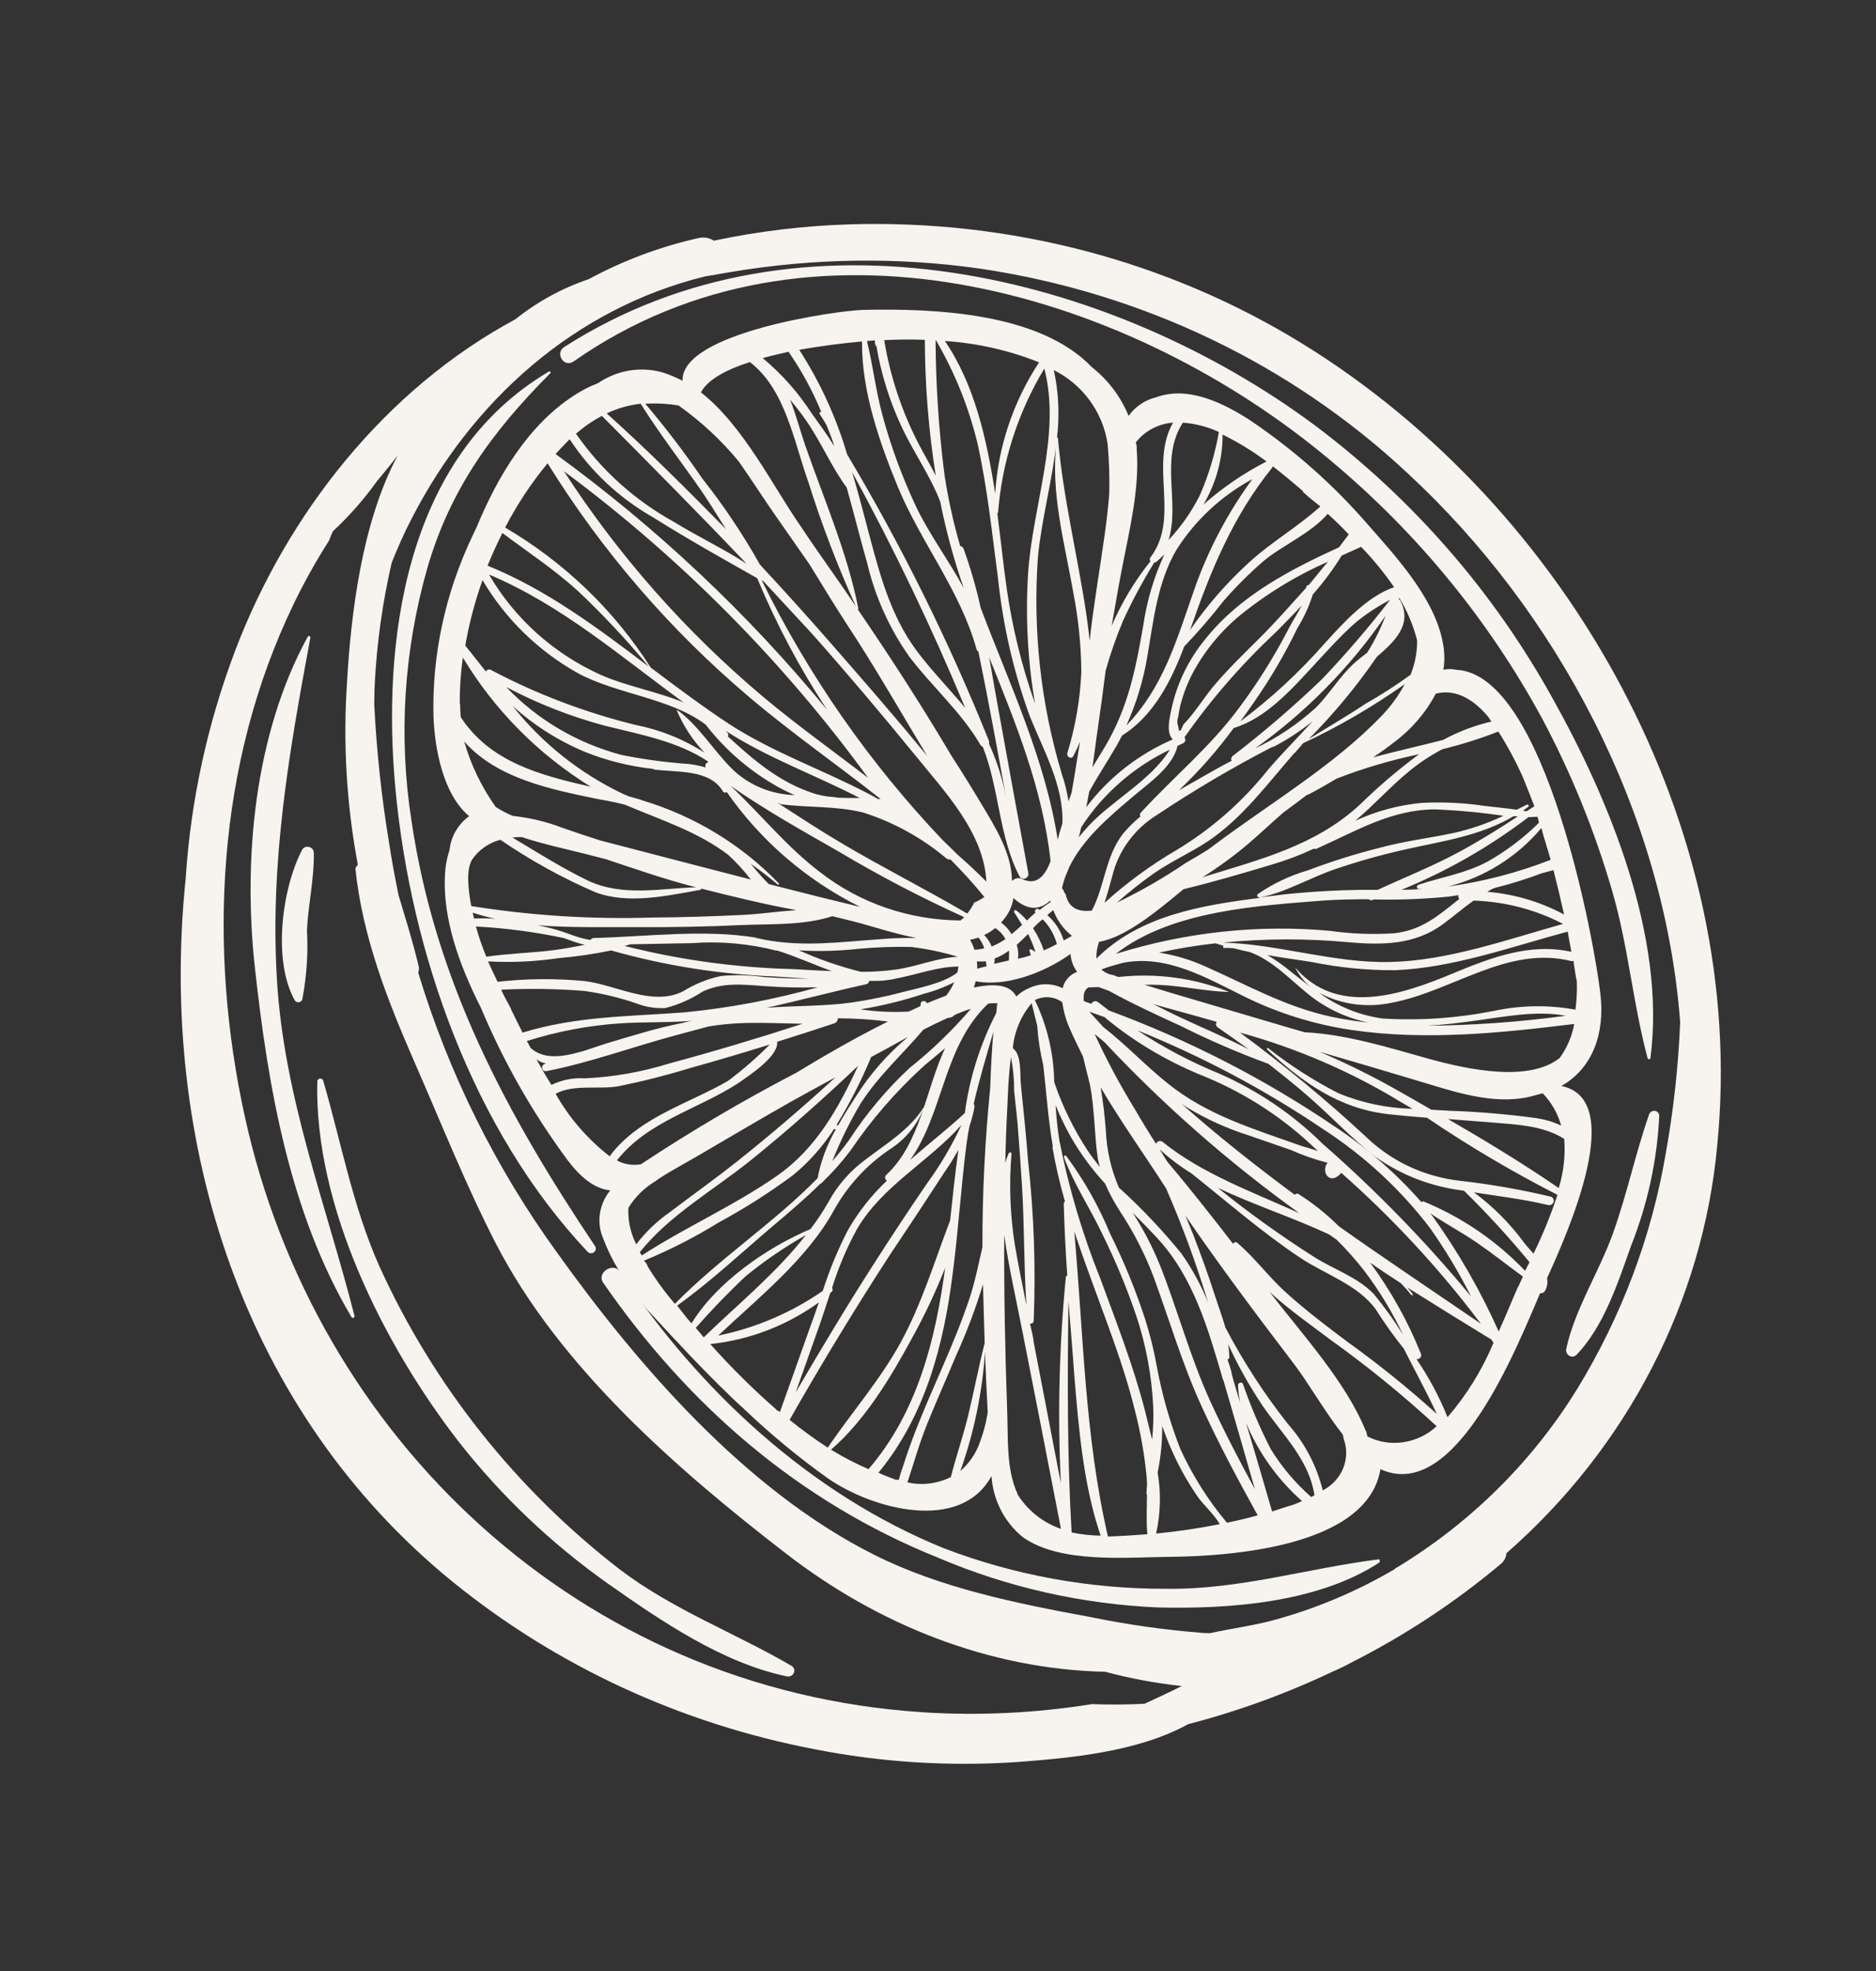 <svg width="216" height="227" viewBox="0 0 216 227" fill="none" xmlns="http://www.w3.org/2000/svg">
<rect x="0" y="0" width="216" height="227" fill="#333333" stroke="none"/>
<path d="M21.38 101.159C21.956 92.209 23.884 83.345 27.101 74.858C33.09 59.161 44.347 44.828 59.338 36.77C61.859 34.747 64.72 33.181 67.78 32.15C71.769 29.99 76.035 28.394 80.445 27.411C80.746 27.341 81.056 27.333 81.356 27.385C81.656 27.438 81.94 27.55 82.189 27.716C87.327 26.629 92.538 26 97.76 25.837C116.354 25.262 134.519 30.05 149.997 39.605C180.663 58.514 201.349 95.382 197.72 131.897C196.076 149.838 187.367 166.689 173.446 178.863C173.428 179.098 173.363 179.328 173.253 179.54C173.142 179.752 172.99 179.941 172.805 180.096C167.515 184.537 161.721 188.356 155.547 191.472C154.863 191.851 154.158 192.194 153.438 192.497C148.09 195.041 142.517 197.068 136.8 198.548C131.02 201.75 123.177 202.455 117.117 202.909C109.28 203.438 101.442 202.943 93.811 201.438C78.408 198.493 64.106 191.881 52.147 182.176C27.999 162.574 18.236 131.624 21.38 101.159ZM160.586 180.659C169.174 175.509 176.393 168.392 181.594 159.949C186.689 151.612 190.142 142.453 191.768 132.967C192.681 127.913 193.244 122.816 193.452 117.711C191.646 93.693 179.303 70.415 162.073 54.499C148.654 41.941 131.558 33.74 112.99 30.956C103.402 29.574 93.597 29.71 83.944 31.357L81.112 31.847C66.085 35.572 54.365 46.175 47.41 59.695C46.537 61.363 45.781 63.086 45.098 64.803C44.05 69.351 43.4 73.965 43.156 78.594C43.109 79.424 43.108 80.255 43.089 81.077C43.356 86.482 43.933 91.857 44.818 97.178C45.122 99.188 45.488 101.153 45.897 103.107C46.684 105.761 47.551 108.494 48.203 111.257C48.265 111.497 48.246 111.754 48.147 111.988C51.658 123.593 57.072 134.504 64.182 144.304C73.552 157.389 85.897 171.639 100.659 179.047C108.293 182.884 117.102 184.656 125.516 186.206C129.807 187.089 134.16 187.704 138.55 188.046L139.295 188.075C141.772 187.524 144.337 187.206 146.756 186.541C151.603 185.21 156.264 183.238 160.607 180.682L160.586 180.659ZM106.24 197.179C112.722 197.593 119.257 197.278 125.718 196.24C127.73 196.315 129.75 196.302 131.791 196.197C133.223 195.54 134.652 194.869 136.071 194.158C133.084 193.836 130.135 193.287 127.251 192.517C113.801 192.222 101.037 187.042 90.566 178.952C77.927 169.196 64.445 157.46 57.085 143.188C53.626 136.467 50.768 129.253 47.728 122.318C44.607 115.175 41.713 107.814 40.916 99.975L41.2 99.569C39.904 92.685 39.485 85.641 39.952 78.596C40.408 70.807 41.623 60.234 45.796 52.434C45.03 53.457 44.222 54.434 43.412 55.397C41.921 57.485 40.217 59.423 38.327 61.178C38.165 61.537 38.019 61.906 37.874 62.274C36.359 64.644 34.992 67.098 33.781 69.623C24.899 88.017 23.945 109.282 28.182 128.549C36.271 165.523 66.768 194.638 106.253 197.175L106.24 197.179Z" fill="#F7F3EF"/>
<path d="M51.23 100.746C51.273 99.792 51.446 98.842 51.746 97.924L51.798 97.594C51.908 96.887 52.16 96.203 52.541 95.583C52.921 94.963 53.422 94.419 54.013 93.985C50.969 91.416 50.057 86.165 49.908 82.502C49.738 75.401 51.268 68.301 54.375 61.768C54.527 61.425 54.693 61.08 54.862 60.747C57.294 54.84 60.861 48.916 66.092 45.543C66.957 44.972 67.882 44.497 68.849 44.127C70.067 43.291 71.473 42.767 72.933 42.606C74.392 42.444 75.856 42.651 77.185 43.206C77.665 43.394 78.133 43.608 78.586 43.849C78.386 38.305 96.421 35.753 99.392 35.686C107.527 35.508 119.695 35.969 125.72 42.285C127.597 43.764 129.049 45.693 129.944 47.895C130.698 46.829 131.824 46.065 133.099 45.755C136.837 44.363 141.017 46.497 143.995 48.438C149.034 51.843 153.585 55.882 157.536 60.455C160.971 64.368 165.671 69.448 166.256 74.874C166.332 75.622 166.31 76.38 166.191 77.13C166.682 77.015 167.19 77.016 167.671 77.134C178.013 77.569 183.637 108.808 184.258 114.382C184.817 118.924 183.424 122.987 179.765 125.062C187.337 126.557 180.602 141.758 178.126 147.188C178.232 147.699 178.137 148.236 177.862 148.695C177.804 148.779 177.722 148.845 177.627 148.886C177.532 148.927 177.428 148.94 177.327 148.924C174.743 154.872 167.641 173.2 158.943 169.181C157.455 178.192 141.496 179.21 134.666 179.281C129.634 179.328 122.04 180.078 117.745 176.999C116.694 176.134 115.835 175.067 115.22 173.86C114.605 172.654 114.245 171.331 114.162 169.968C110.585 176.57 100.402 173.782 95.292 170.219C91.901 167.792 88.691 165.135 85.684 162.268L84.362 161.044L83.892 160.582C80.848 157.655 77.965 154.541 75.119 151.459C74.005 150.31 73.024 149.044 72.19 147.683C71.061 146.144 70.148 144.459 69.475 142.672C69.069 141.777 68.928 140.78 69.068 139.792C69.208 138.805 69.623 137.865 70.268 137.077C68.316 136.898 66.644 135.338 65.293 133.52C61.308 128.124 57.984 122.276 55.387 116.091C52.814 110.999 50.969 105.74 51.23 100.746ZM54.403 98.918C53.637 100.071 53.897 102.383 54.261 104.338C61.095 105.433 68.045 105.876 75.013 105.662C78.512 105.64 82.034 105.525 85.542 105.357C87.514 105.258 89.626 104.948 91.706 104.805C88.009 104.148 84.353 103.237 80.742 102.328C80.744 102.344 80.743 102.361 80.738 102.377C80.734 102.393 80.726 102.409 80.716 102.422C80.705 102.436 80.692 102.447 80.678 102.456C80.663 102.464 80.647 102.47 80.63 102.473C76.75 103.171 72.303 104.151 68.572 102.758C64.72 101.091 61.05 99.064 57.613 96.705C56.317 97.043 55.175 97.83 54.403 98.918ZM95.728 148.789L95.592 148.897C95.157 150.191 94.753 151.491 94.308 152.744L91.613 160.344C94.534 155.339 97.52 150.359 100.651 145.485C102.615 142.417 104.627 139.364 106.681 136.358C108.249 134.214 109.597 131.928 110.706 129.535C106.959 133.771 101.568 136.555 98.661 141.556C97.484 143.717 96.526 145.979 95.802 148.31C95.854 148.382 95.876 148.471 95.862 148.561C95.849 148.65 95.8 148.732 95.728 148.789ZM111.093 128.168C111.615 124.181 112.836 120.288 114.702 116.663C114.744 116.351 114.768 116.028 114.795 115.72L114.855 115.545C114.495 115.508 114.13 115.519 113.769 115.579C108.584 120.518 108.698 128.051 104.797 133.578C106.862 131.759 109.121 130.004 111.093 128.168ZM116.842 143.313C117.24 145.646 117.708 147.96 118.179 150.288C117.879 145.776 117.949 141.207 117.68 136.701C117.526 134.236 117.351 131.772 117.157 129.307L116.769 125.637C116.777 124.322 116.653 123.015 116.397 121.733C116.075 124.202 116.033 126.61 115.978 127.586C115.863 129.698 115.79 131.799 115.748 133.906C115.85 133.531 115.982 133.165 116.143 132.809C116.207 132.648 116.504 132.712 116.464 132.852C116.172 136.356 116.299 139.867 116.842 143.313ZM121.23 132.087C120.691 128.946 120.478 125.802 120.122 122.683C119.762 121.183 119.528 119.653 119.422 118.107C119.209 117.245 118.996 116.384 118.784 115.523C117.535 117.008 116.778 118.822 116.618 120.712C117.693 121.471 117.406 123.902 117.556 125.052C117.846 127.845 118.145 130.735 118.362 133.59C119.045 139.711 119.264 145.888 119.018 152.071C119.02 152.124 119.008 152.176 118.986 152.224C118.963 152.272 118.929 152.314 118.887 152.348C118.845 152.381 118.796 152.405 118.744 152.417C118.691 152.429 118.637 152.429 118.586 152.417C118.769 153.158 118.951 153.898 119.04 154.678L122.145 170.793C121.759 162.898 121.951 154.966 122.721 147.058C122.726 147.016 122.745 146.977 122.775 146.945C122.804 146.914 122.843 146.893 122.885 146.884C122.692 144.066 122.55 141.391 122.478 138.641C122.476 138.587 122.488 138.534 122.512 138.485C122.536 138.436 122.572 138.393 122.615 138.36C122.02 136.286 121.534 134.179 121.161 132.048L121.23 132.087ZM122.309 115.422C121.872 115.091 121.343 114.891 120.785 114.846C120.227 114.8 119.662 114.911 119.154 115.165C120.57 118.103 121.329 121.322 121.382 124.612C122.339 127.425 123.65 130.099 125.285 132.576C125.704 133.195 126.158 133.776 126.632 134.381C126.559 134.085 126.483 133.775 126.41 133.479C125.995 130.72 126.052 127.834 125.511 124.98C125.235 123.863 124.962 122.76 124.69 121.656C124.067 120.388 123.508 119.261 123.005 118.062C122.666 117.215 122.433 116.329 122.309 115.422ZM122.353 113.802C122.444 113.38 122.646 112.984 122.938 112.654C123.23 112.323 123.602 112.071 124.018 111.92C123.977 111.87 123.939 111.818 123.905 111.763C123.531 111.195 123.308 110.54 123.257 109.856C120.039 112.157 115.604 113.665 112.333 112.994C112.28 113.241 112.212 113.485 112.128 113.724C114.516 113.211 116.336 113.396 117.011 114.751C117.45 114.331 117.965 113.997 118.529 113.769C119.135 113.483 119.797 113.337 120.461 113.343C121.124 113.349 121.772 113.506 122.353 113.802ZM140.448 123.663C144.866 125.618 148.867 128.338 152.266 131.694C158.44 137.099 164.158 142.98 169.37 149.284C167.991 146.548 166.413 143.917 164.647 141.412C161.234 136.942 157.064 133.086 152.307 130.004C145.636 125.495 138.481 121.69 130.959 118.65C133.938 120.624 137.116 122.303 140.448 123.663ZM127.263 117.161L125.413 116.496C125.947 117.099 126.481 117.644 127.034 118.27C129.652 120.308 131.944 122.763 134.448 124.759C138.958 128.412 144.416 130.03 149.863 131.967C150.025 132.024 150.832 132.238 151.752 132.55C151.468 132.296 151.183 132.043 150.91 131.772C147.206 128.335 142.87 125.611 138.114 123.731C134.182 122.099 130.533 119.909 127.28 117.228L127.263 117.161ZM154.428 135.06C154.321 135.203 154.193 135.33 154.047 135.435C152.911 136.286 152.117 134.806 152.855 133.904C151.403 133.531 149.99 133.037 148.631 132.428C147.015 131.872 145.399 131.316 143.779 130.747C141.25 129.95 138.839 128.854 136.599 127.482L136.05 127.113C140.217 130.815 144.587 134.261 149.077 137.589C149.122 137.529 149.187 137.486 149.261 137.466C149.334 137.446 149.411 137.452 149.479 137.481C151.176 138.555 152.745 139.808 154.158 141.218C159.534 145.025 165.04 148.697 170.504 152.438C165.755 146.126 160.371 140.305 154.428 135.06ZM153.903 142.764L153.011 142.143C148.867 140.215 144.331 138.736 140.229 136.796C143.804 139.681 147.547 142.364 151.441 144.833C153.657 146.203 156.335 147.105 158.163 148.996C159.398 150.49 160.528 152.065 161.545 153.713C160.312 151.094 158.808 148.614 157.056 146.309C156.082 145.063 155.029 143.879 153.903 142.764ZM149.598 139.702C141.476 133.857 133.959 127.257 127.148 119.991L126.034 119.07C127.393 122.02 128.925 124.885 130.622 127.654C131.421 129.032 132.24 130.376 133.105 131.722C133.13 131.647 133.175 131.579 133.233 131.524C133.292 131.469 133.364 131.429 133.442 131.409C133.519 131.388 133.601 131.386 133.678 131.405C133.755 131.423 133.825 131.46 133.882 131.513C138.423 135.172 144.17 137.244 149.598 139.702ZM134.27 136.863C131.867 133.117 129.088 129.228 126.722 125.215C127.013 126.873 127.203 128.544 127.328 130.247C127.43 132.501 127.939 134.706 128.832 136.76C131.407 139.097 133.799 141.62 135.989 144.308C137.238 146.066 138.277 147.963 139.086 149.963C138.386 147.668 137.631 145.388 136.796 143.144C135.962 140.9 135.162 138.919 134.27 136.863ZM113.153 85.993C113.03 85.952 112.93 85.866 112.872 85.753C110.649 81.959 107.32 79.079 104.69 75.61C102.403 72.366 100.76 68.716 99.844 64.843C99.032 61.975 98.294 59.045 97.494 56.16C95.734 53.763 94.545 50.925 92.845 48.469C92.265 47.62 91.624 46.816 90.968 46.017C91.679 47.821 92.165 49.728 92.712 51.289C94.849 57.431 97.573 63.674 98.829 70.081C98.829 70.081 98.846 70.149 98.762 70.171C102.354 75.434 105.813 80.762 109.07 86.23C109.217 86.463 109.346 86.687 109.475 86.91C110.673 88.769 111.842 90.651 112.983 92.555C114.594 95.25 116.449 98.21 116.511 101.279L116.551 101.441C116.696 101.283 116.89 101.176 117.101 101.137C117.312 101.099 117.527 101.131 117.712 101.229C119.394 102.054 120.376 100.757 120.959 99.165C120.068 90.879 116.953 83.292 113.89 75.677C114.244 77.648 114.57 79.627 114.934 81.582C116.075 87.886 117.227 94.193 118.39 100.502C118.426 100.627 118.413 100.764 118.353 100.884C118.292 101.004 118.189 101.099 118.063 101.151C117.937 101.203 117.797 101.207 117.672 101.164C117.546 101.12 117.443 101.032 117.383 100.916C115.002 96.361 115.055 90.763 113.153 85.993ZM111.1 81.45C107.25 72.198 102.917 63.16 98.117 54.371C98.846 56.844 99.495 59.354 100.157 61.859C101.469 66.817 102.801 71.554 106.045 75.59C107.646 77.642 109.467 79.507 111.113 81.504L111.1 81.45ZM83.834 84.834C86.754 87.493 89.663 90.055 93.699 91.367C94.21 91.525 94.734 91.643 95.266 91.721C95.701 91.747 96.129 91.804 96.558 91.861C97.366 91.902 98.176 91.885 98.992 91.896C93.904 89.259 88.457 87.322 83.585 84.183C83.605 84.264 83.722 84.318 83.787 84.401C83.834 84.476 83.858 84.563 83.857 84.652C83.855 84.742 83.828 84.83 83.778 84.906L83.834 84.834ZM89.797 92.516L89.549 92.468C92.029 94.069 94.499 95.687 97.043 97.184C101.752 99.966 106.651 102.438 111.371 105.202C111.684 104.81 111.951 104.387 112.169 103.939C112.581 103.766 112.974 103.55 113.341 103.294C112.108 101.774 110.791 100.334 109.415 98.953C109.343 98.977 109.267 98.982 109.194 98.969C109.121 98.956 109.054 98.925 108.997 98.879C106.196 96.507 102.933 94.704 99.39 93.568C96.161 92.772 92.974 93.04 89.741 92.589L89.797 92.516ZM81.557 87.713C78.082 85.376 73.795 84.605 69.556 83.549C65.629 82.487 61.85 81 58.286 79.115C61.859 82.873 66.442 85.575 71.544 86.932C74.108 87.449 76.709 87.799 79.331 87.982C79.987 88.065 80.633 88.199 81.264 88.381C81.233 88.329 81.215 88.271 81.211 88.211C81.206 88.15 81.216 88.09 81.239 88.032C81.262 87.975 81.297 87.924 81.343 87.881C81.388 87.838 81.442 87.806 81.501 87.786L81.557 87.713ZM75.242 88.55C72.517 88.258 69.86 87.596 67.346 86.583C64.269 85.298 61.452 83.508 59.014 81.288C62.389 85.562 66.717 89.016 71.686 91.401L72.412 91.708C72.967 91.86 73.505 92.002 74.008 92.183C80.012 94.003 85.4 97.287 89.676 101.734C89.692 101.751 89.7 101.773 89.699 101.796C89.698 101.819 89.687 101.842 89.67 101.858C89.652 101.874 89.629 101.883 89.605 101.882C89.582 101.882 89.559 101.872 89.544 101.856C88.536 101.007 87.513 100.22 86.459 99.485C87.096 100.297 87.78 101.071 88.51 101.804L89.459 102.051C92.618 102.866 95.806 103.66 99.023 104.431C92.843 101.346 87.576 96.807 83.676 91.205C83.641 91.233 83.6 91.253 83.556 91.263C83.512 91.273 83.467 91.274 83.424 91.265C83.38 91.256 83.34 91.237 83.305 91.211C83.271 91.184 83.243 91.15 83.224 91.112C81.691 88.553 77.962 88.967 75.241 88.608L75.242 88.55ZM94.43 100.442C98.988 103.999 104.666 105.951 110.592 105.999C110.743 105.882 110.884 105.753 111.014 105.613C106.031 103.355 101.19 100.823 96.512 98.03C92.362 95.659 88.071 93.253 84.123 90.497C87.613 93.792 90.573 97.517 94.43 100.442ZM110.404 110.212C108.617 109.665 106.779 109.276 104.911 109.048C102.855 109.001 100.794 109.075 98.739 109.272C96.492 109.521 94.234 109.576 91.991 109.436C94.281 110.47 96.668 111.298 99.124 111.91C100.455 111.918 101.788 111.833 103.114 111.655C105.645 111.305 107.972 110.249 110.453 110.17L110.404 110.212ZM118.836 109.38C118.959 109.469 119.087 109.549 119.221 109.621C118.991 108.91 118.707 108.219 118.37 107.554C117.944 107.984 117.504 108.418 117.068 108.808C117.23 109.321 117.279 109.865 117.211 110.406C117.707 110.301 118.198 110.169 118.681 110.01C118.63 109.871 118.594 109.727 118.574 109.58C118.4 109.354 118.671 109.252 118.819 109.371L118.836 109.38ZM116.468 107.577C116.891 107.24 117.296 106.882 117.682 106.504C117.383 106.011 117.073 105.534 116.76 105.044C116.727 104.91 116.86 104.73 116.987 104.825C117.447 105.169 117.867 105.561 118.237 105.996C118.573 105.677 118.897 105.374 119.239 105.081C119.016 104.897 119.314 104.544 119.568 104.677L119.712 104.782C120.111 104.452 120.529 104.148 120.966 103.87C120.96 103.815 120.947 103.761 120.927 103.709C119.716 104.795 118.373 104.927 116.683 103.415C116.56 104.252 116.217 105.052 115.688 105.734C115.559 105.911 115.417 106.078 115.265 106.236C115.752 106.594 116.16 107.045 116.465 107.564L116.468 107.577ZM118.951 106.91C119.471 107.698 119.885 108.551 120.184 109.449C120.705 109.222 121.205 108.973 121.688 108.714C121.397 107.639 120.836 106.66 120.054 105.867C119.664 106.144 119.311 106.511 118.944 106.883L118.951 106.91ZM113.339 109.222C113.186 108.77 112.962 108.346 112.674 107.966C112.351 108.074 112.022 108.162 111.689 108.23C111.904 108.588 112.073 108.972 112.193 109.372C112.577 109.353 112.959 109.293 113.333 109.195L113.339 109.222ZM114.171 108.998C114.734 108.777 115.269 108.488 115.764 108.14C115.488 107.628 115.086 107.194 114.594 106.875C114.201 107.193 113.771 107.463 113.313 107.679C113.684 108.041 113.973 108.476 114.161 108.958L114.171 108.998ZM114.524 110.425C114.533 110.612 114.514 110.801 114.469 110.985L116.164 110.601C116.161 110.229 116.2 109.845 116.179 109.463C115.663 109.853 115.092 110.167 114.486 110.392L114.524 110.425ZM113.539 110.69C113.185 110.733 112.829 110.737 112.477 110.702C112.509 110.985 112.52 111.269 112.51 111.555C112.871 111.458 113.245 111.357 113.606 111.26C113.55 111.059 113.514 110.852 113.498 110.643L113.539 110.69ZM108.641 96.836C109.182 97.351 109.696 97.873 110.223 98.392C111.371 99.389 112.488 100.438 113.569 101.525C113.281 95.862 108.785 91.186 105.359 86.955C101.52 82.246 97.57 77.567 93.454 72.933C91.609 70.932 89.761 68.936 87.909 66.946L87.7 66.816C93.093 77.806 100.129 87.906 108.586 96.794L108.641 96.836ZM121.31 104.783C121.059 104.965 120.829 105.17 120.585 105.38C121.479 106.159 122.132 107.169 122.474 108.302L123.424 107.774C122.423 106.986 121.673 105.937 121.255 104.74L121.31 104.783ZM111.91 116.136C111.272 116.308 110.546 116.603 109.932 116.869L109.698 117.061C109.526 117.164 109.328 117.218 109.129 117.214C108.171 117.644 107.208 118.118 106.315 118.574C103.9 121.433 101.168 123.847 99.116 127.039C97.842 129.176 96.745 131.406 95.836 133.705C96.514 132.92 97.162 132.128 97.766 131.277C99.73 128.255 102.064 125.472 104.714 122.994C107.315 120.924 109.707 118.613 111.855 116.094L111.91 116.136ZM109.967 113.056C108.837 113.645 107.645 114.105 106.415 114.427C104.013 115.224 101.555 115.827 99.066 116.231C100.9 116.507 102.765 116.593 104.631 116.486L105.958 115.871C106.003 115.786 106.021 115.691 106.009 115.599C106.01 115.24 106.487 115.197 106.661 115.423C106.835 115.649 106.681 115.504 106.691 115.544C107.455 115.224 108.209 114.921 108.941 114.653C109.337 114.149 109.663 113.598 109.912 113.014L109.967 113.056ZM96.507 129.592C97.183 128.377 97.921 127.231 98.616 126.154C100.227 123.622 102.231 121.344 104.553 119.406C103.416 120.013 102.602 120.49 102.366 120.611L100.304 121.725C99.183 124.422 97.85 127.036 96.317 129.542L96.507 129.592ZM102.237 117.632C100.327 117.394 98.4 117.27 96.466 117.26C96.471 117.383 96.436 117.505 96.366 117.609C96.296 117.713 96.194 117.794 96.076 117.839C93.876 118.574 91.67 119.282 89.46 119.976L89.493 120.111C89.449 121.788 86.246 123.854 84.999 124.735C80.321 127.772 74.574 129.116 71.029 133.629C71.859 134.081 72.831 134.239 73.787 134.078C79.573 130.249 85.556 126.725 91.71 123.519C92.729 122.915 97.27 120.101 102.237 117.632ZM98.13 115.435C100.153 115.138 102.159 114.723 104.139 114.193C105.526 113.82 108.71 113.236 110.234 111.98C110.285 111.756 110.323 111.531 110.348 111.304C107.924 111.309 105.469 112.271 103.006 112.718L102.853 112.759C102.277 112.866 101.695 112.931 101.112 112.954L100.078 112.959C100.069 113.053 100.028 113.141 99.962 113.211C99.896 113.28 99.809 113.327 99.715 113.344C95.927 114.176 92.099 115.205 88.255 116.052C91.608 115.796 94.917 115.897 98.13 115.435ZM89.397 109.473C86.231 108.658 82.931 108.367 79.63 108.611L72.578 108.742C72.355 108.816 72.128 108.877 71.899 108.925C78.205 110.532 84.703 111.428 91.267 111.597C92.764 111.668 94.27 111.78 95.76 111.824C93.765 111.112 91.645 110.132 89.467 109.454L89.397 109.473ZM86.992 107.996C87.361 108.054 87.709 108.147 88.068 108.223C92.552 109.07 96.884 108.465 101.361 108.151C102.75 108.032 104.141 107.988 105.53 108.021C102.824 107.485 100.177 106.589 98.253 106.102L95.828 105.505C92.632 106.58 88.65 106.387 85.416 106.525C81.382 106.72 77.346 106.786 73.304 106.767C69.718 106.741 65.74 106.863 61.891 106.549C62.809 106.733 63.72 106.947 64.637 107.246C65.553 107.545 66.827 108.092 67.988 108.24C68.027 108.172 68.084 108.116 68.153 108.078C68.222 108.039 68.299 108.019 68.377 108.02C74.562 107.85 81.109 106.994 87.061 107.977L86.992 107.996ZM80.19 102.189C76.658 101.302 73.192 100.081 69.728 98.931L67.455 98.351C64.93 97.709 62.387 97.173 60.065 96.391C59.709 96.388 59.353 96.407 58.999 96.448C61.876 98.157 64.704 99.966 67.708 101.411C71.689 103.283 76.018 102.306 80.259 102.17L80.19 102.189ZM57.081 92.93C57.699 93.328 58.352 93.671 59.035 93.955C60.98 94.162 62.882 94.616 64.692 95.305C66.132 95.807 67.6 96.302 69.062 96.77C74.858 98.284 80.652 99.787 86.444 101.283C85.666 100.265 84.799 99.317 83.852 98.449C80.366 95.769 76.019 94.398 71.97 92.673C70.991 92.42 69.992 92.21 68.975 92.043C63.416 90.912 57.204 89.654 53.444 85.383C54.222 88.09 55.45 90.64 57.081 92.93ZM52.973 81.018C52.974 81.563 53.01 82.07 53.047 82.576C56.448 87.79 62.225 89.265 68.028 90.604C61.972 86.861 56.929 81.768 53.293 75.722C53.045 77.485 52.924 79.258 52.931 81.029L52.973 81.018ZM55.576 66.755C54.687 69.23 54.017 71.768 53.573 74.341C54.365 75.333 55.157 76.326 55.936 77.322C55.965 77.271 56.004 77.225 56.051 77.189C56.098 77.153 56.151 77.126 56.209 77.111C56.266 77.095 56.326 77.091 56.384 77.1C56.442 77.108 56.497 77.128 56.546 77.158C61.774 79.922 67.348 82.042 73.146 83.473C76.006 84.033 78.714 85.121 81.125 86.681C79.768 85.261 78.684 83.609 77.924 81.801C77.924 81.801 77.924 81.801 78.007 81.779C80.407 83.531 82.084 86.309 84.175 88.431C86.087 90.356 88.698 91.474 91.484 91.56C90.92 91.31 90.366 91.043 89.805 90.749C86.469 88.919 83.564 86.44 81.262 83.459C77.182 80.35 70.993 79.962 66.477 77.487C61.922 74.919 58.155 71.228 55.534 66.766L55.576 66.755ZM69.183 77.722C72.184 79.039 75.674 79.636 78.722 80.898C71.513 75.66 64.686 69.688 56.301 66.158C59.259 71.239 63.749 75.27 69.183 77.722ZM56.139 65.14C63.043 67.948 68.863 72.354 74.701 76.769C72.163 73.698 69.434 70.784 66.528 68.044C63.801 65.563 60.764 63.566 57.844 61.381C57.229 62.608 56.653 63.868 56.139 65.14ZM58.161 60.75C64.979 64.752 70.711 70.267 74.918 76.869C77.879 79.101 80.837 81.319 83.912 83.349C89.003 86.659 94.709 88.627 100.078 91.446C100.416 91.613 100.746 91.812 101.072 91.997L101.404 92.022C96.406 88.07 91.138 84.406 86.294 80.297C77.157 72.566 69.32 63.481 63.05 53.35C61.156 55.644 59.516 58.126 58.161 60.75ZM100.027 89.68C90.222 76.196 78.397 64.264 64.932 54.265C71.217 63.975 78.92 72.705 87.806 80.192C91.725 83.487 95.941 86.487 100.014 89.626L100.027 89.68ZM65.141 51.037C64.739 51.447 64.355 51.866 63.97 52.285C75.627 60.771 86.125 70.664 95.229 81.742C92.079 76.951 89.387 71.877 87.183 66.582C83.147 64.308 79.093 62.026 75.207 59.583C71.314 57.369 68.025 54.291 65.592 50.586L65.141 51.037ZM69.305 47.894C68.233 48.459 67.231 49.148 66.321 49.945C69.235 54.143 73.094 57.617 77.615 60.112C80.354 61.801 83.279 63.168 85.959 64.916C80.488 59.168 74.895 53.524 69.305 47.894ZM69.855 47.603C74.604 51.866 79.123 56.392 83.586 60.933C82.595 59.376 81.646 57.809 80.634 56.344C78.347 53.07 75.89 49.884 73.766 46.494C72.415 46.643 71.092 47.018 69.855 47.603ZM78.135 46.697C76.874 46.486 75.587 46.418 74.299 46.494C76.638 49.249 78.828 52.123 80.861 55.106C83.33 58.228 85.546 61.538 87.49 65.007C90.429 68.168 93.31 71.369 96.131 74.61C99.717 78.712 103.292 82.832 106.759 87.052C103.688 81.979 100.759 76.825 97.497 71.875C96.094 69.726 94.669 67.368 93.189 64.967L88.976 58.924C87.991 57.509 86.62 55.367 85.045 53.12C83.04 50.69 80.719 48.532 78.135 46.697ZM80.723 45.197C85.625 49.061 89.05 56.105 92.206 60.624C94.236 63.695 96.463 66.728 98.545 69.828C96.432 65.175 94.605 60.394 93.074 55.511C91.419 50.904 90.433 44.811 86.336 41.693C83.651 42.559 81.464 43.706 80.695 45.205L80.723 45.197ZM87.821 41.237C90.025 43.079 91.933 45.235 93.482 47.637C94.342 48.841 95.229 50.038 96.045 51.369C95.872 50.669 95.588 50.056 95.325 49.352C95.063 48.647 94.687 48.203 94.354 47.632C94.314 47.471 94.495 47.365 94.587 47.498C93.575 45.039 92.303 42.697 90.792 40.51C89.769 40.742 88.761 40.97 87.793 41.244L87.821 41.237ZM92.022 40.28C94.427 44.01 96.284 48.065 97.539 52.33C103.82 62.865 109.27 73.873 113.845 85.262C113.897 85.377 113.903 85.508 113.862 85.63C114.775 87.608 115.439 89.694 115.839 91.844C114.821 86.219 113.792 80.612 112.649 75.02C112.552 74.973 112.478 74.89 112.444 74.788C110.586 68.04 106.084 62.562 103.404 56.136C101.314 51.086 99.177 45.001 99.255 39.325C97.372 39.487 94.727 39.796 91.98 40.291L92.022 40.28ZM100.958 39.872C100.927 39.872 100.898 39.864 100.873 39.848C100.848 39.831 100.828 39.808 100.817 39.781C100.742 39.597 100.718 39.396 100.747 39.197L99.819 39.274C100.503 42.047 100.83 44.93 101.57 47.687C102.558 51.368 103.872 54.948 105.497 58.386C106.97 61.477 109.252 64.552 110.97 67.736C109.833 64.487 108.928 61.158 108.259 57.772C107.1 54.754 105.191 52.11 103.807 49.138C102.43 46.205 101.458 43.093 100.916 39.883L100.958 39.872ZM101.802 39.157C102.489 43.302 103.81 47.301 105.72 51.021C106.372 52.281 107.106 53.519 107.743 54.782C106.921 49.618 106.5 44.387 106.484 39.133C104.915 39.067 103.324 39.093 101.76 39.169L101.802 39.157ZM107.722 39.173C107.748 44.393 108.094 49.596 108.757 54.754C109.18 57.503 109.781 60.218 110.555 62.882C110.642 62.893 110.723 62.926 110.79 62.979C110.858 63.031 110.909 63.101 110.94 63.18C111.725 65.353 112.372 67.575 112.878 69.835C112.878 69.835 112.911 69.97 112.924 70.023C116.248 78.817 120.321 87.353 121.786 96.704C121.865 96.424 121.93 96.148 121.981 95.934C122.031 95.719 122.216 95.21 122.32 94.852C122.523 90.578 120.148 86.409 118.576 82.497C116.713 77.397 115.485 72.076 114.916 66.646C114.218 61.423 113.691 56.169 112.54 51.024C111.532 46.88 109.936 42.914 107.797 39.239L107.722 39.173ZM143.893 109.633C143.258 109.498 142.63 109.351 142.01 109.192C141.658 109.164 141.305 109.154 140.952 109.161C140.799 109.202 140.798 108.958 140.892 108.919L139.947 108.627C137.769 108.872 135.601 109.23 133.453 109.699C135.281 109.985 137.053 110.513 138.721 111.268C143.599 113.415 147.982 115.954 153.337 117.097C154.742 117.394 156.154 117.603 157.584 117.764C155.042 117.238 152.683 116.133 150.694 114.536C148.553 112.815 146.508 110.581 143.893 109.633ZM160.075 110.779C166.709 110.632 173.518 108.199 179.965 106.394C176.81 104.748 173.293 103.829 169.674 103.707C168.489 104.542 167.408 105.493 166.168 106.4C162.91 108.841 159.05 108.845 155.209 108.5C150.432 108.058 145.606 108.072 140.799 108.542C147.295 108.733 153.545 110.928 160.075 110.779ZM153.278 107.21C155.667 107.543 158.092 107.632 160.517 107.475C163.639 107.123 165.471 105.554 167.831 103.671L168.033 103.531C167.976 103.474 167.936 103.403 167.917 103.325C167.897 103.247 167.9 103.165 167.923 103.087L166.767 103.254C163.932 103.534 161.089 103.642 158.253 103.577L157.962 103.655C157.896 103.672 157.827 103.672 157.763 103.654C157.698 103.636 157.641 103.601 157.596 103.552C155.912 103.56 154.232 103.581 152.543 103.691C144.957 104.295 134.882 104.822 128.475 109.846C136.537 107.324 144.982 106.426 153.292 107.207L153.278 107.21ZM158.631 102.47C161.723 101.036 164.89 99.783 167.918 98.151C170.282 96.884 172.537 95.474 174.765 94.014L174.271 93.989C170.402 96.292 166.102 96.845 161.731 97.834C159.042 98.439 156.382 99.188 153.766 100.076C150.886 101.051 148.054 102.759 145.105 103.337L148.062 102.973C151.579 102.609 155.108 102.442 158.631 102.47ZM145.032 103.342C144.824 103.398 144.637 103.118 144.832 102.951C146.592 101.743 148.534 100.823 150.579 100.229C153.328 99.186 156.134 98.307 158.981 97.597C161.686 96.87 164.456 96.527 167.2 95.961C169.235 95.517 171.218 94.84 173.106 93.943C170.483 93.556 167.835 93.309 165.174 93.205C160.083 93.253 156.109 95.728 151.59 97.733C151.484 97.772 151.369 97.773 151.265 97.734C149.686 98.475 148.053 99.092 146.381 99.578C143.037 100.592 139.67 101.569 136.266 102.398C133.148 104.987 129.587 107.939 126.55 108.455C126.317 109.077 126.213 109.735 126.243 110.388C131.162 105.449 138.263 104.258 145.046 103.396L145.032 103.342ZM141.843 87.121C145.462 84.347 148.921 81.375 152.203 78.221C154.977 75.306 157.595 72.255 160.049 69.08C158.598 69.829 157.234 70.735 155.982 71.78C154.272 73.302 152.758 75.015 151.192 76.699C148.681 79.412 145.743 82.728 142.052 83.835C140.172 86.4 138.061 88.798 135.745 90.999C137.039 90.249 138.343 89.54 139.533 88.847C140.27 88.419 141.042 88.011 141.814 87.602C141.763 87.541 141.738 87.463 141.746 87.383C141.754 87.303 141.794 87.228 141.856 87.175L141.843 87.121ZM144.272 86.296C146.923 85.068 149.372 83.441 151.527 81.475C153.078 79.909 154.187 77.99 155.81 76.477C156.292 76.031 156.85 75.594 157.421 75.154C158.266 73.802 158.974 72.376 159.536 70.897C155.431 76.887 150.261 82.125 144.285 86.349L144.272 86.296ZM146.547 85.985C141.932 88.372 137.453 91.013 133.132 93.897C131.873 94.687 130.777 95.709 129.909 96.903C129.041 98.097 128.418 99.44 128.076 100.854C127.785 101.894 127.519 102.913 127.173 103.967C129.726 101.652 132.519 99.606 135.502 97.867C139.527 95.433 143.082 92.307 145.991 88.646C147.586 86.782 149.389 84.977 151.134 83.058C149.714 84.202 148.181 85.201 146.56 86.039L146.547 85.985ZM149.092 86.65C145.975 90.201 142.994 94.303 138.973 96.948C136.947 98.268 134.748 99.247 132.756 100.643C131.314 101.67 129.926 102.771 128.601 103.942C131.354 102.613 134.008 101.084 136.538 99.368C137.405 98.863 138.271 98.357 139.116 97.828L139.866 97.268C146.106 92.591 153.575 88.157 159.013 82.504C160.095 81.395 161.012 80.143 161.734 78.788C158.042 81.396 154.124 83.675 150.029 85.594C149.731 86.005 149.389 86.297 149.105 86.704L149.092 86.65ZM150.564 91.478C149.644 92.185 148.704 92.868 147.767 93.565C146.378 94.771 145.037 96.05 143.607 97.267C141.981 98.636 140.259 99.89 138.455 101.02C144.938 99.004 151.497 97.413 156.639 92.601C158.75 90.534 161.004 88.614 163.385 86.855C160.149 87.531 156.967 88.472 153.875 89.67C152.796 90.333 151.69 90.946 150.578 91.532L150.564 91.478ZM125.75 104.795C127.21 101.962 127.265 98.647 129.293 96.02C129.895 95.294 130.568 94.628 131.302 94.031C131.26 93.964 131.242 93.886 131.249 93.806C131.256 93.727 131.288 93.651 131.341 93.59C135.117 89.474 139.315 86.049 142.664 81.518C144.192 79.469 145.596 77.338 146.871 75.134C147.476 74.11 148.03 73.057 148.583 72.004C148.813 71.555 149.413 70.633 149.883 69.717C148.914 70.767 147.908 71.784 146.926 72.78C142.986 76.457 139.448 80.526 136.374 84.917C136.417 84.965 136.447 85.022 136.464 85.084C136.481 85.146 136.483 85.212 136.47 85.275C136.458 85.34 136.431 85.4 136.391 85.454C136.352 85.507 136.301 85.552 136.243 85.584L135.579 85.891C135.042 88.332 132.212 90.227 130.44 91.736C127.615 94.132 124.643 96.653 123.092 99.898C122.968 100.232 122.836 100.54 122.702 100.835C122.524 101.313 122.383 101.802 122.279 102.298C122.376 102.389 122.45 102.502 122.494 102.627L122.527 102.762C122.631 102.858 122.704 102.984 122.734 103.122C123.103 104.616 124.226 105.032 125.708 104.863L125.75 104.795ZM150.381 67.603C150.508 67.397 150.505 67.383 150.681 67.379C151.423 66.49 152.166 65.544 152.901 64.686C149.116 66.348 145.58 68.531 142.402 71.169C140.455 72.856 138.816 74.856 137.56 77.078C136.925 78.214 136.422 79.413 136.061 80.652C135.876 81.266 135.744 81.892 135.665 82.524C135.524 82.909 135.527 83.326 135.674 83.699C135.729 84.401 135.913 84.309 136.247 83.444C137.631 82.039 138.704 80.157 140.023 78.669C141.633 76.801 143.379 75.126 145.111 73.397C146.844 71.668 148.705 69.56 150.412 67.666C150.412 67.666 150.385 67.616 150.381 67.603ZM122.89 86.734C123.823 83.683 124.365 80.543 124.503 77.388C124.477 74.316 124.169 71.262 123.582 68.263C122.602 62.614 120.923 56.707 121.656 50.87C121.161 55.337 119.909 59.85 119.502 64.194C118.908 72.637 119.837 81.064 122.244 89.089C122.596 90.126 122.859 91.193 123.031 92.279C123.155 91.944 123.266 91.613 123.376 91.282L123.641 89.775C123.877 88.277 124.12 86.862 124.352 85.408C124.143 85.933 123.904 86.447 123.638 86.949C123.442 87.532 122.782 87.193 122.89 86.734ZM131.636 72.011C132.041 69.205 132.858 66.457 134.06 63.853L133.135 64.719C133.062 64.76 132.981 64.782 132.899 64.782C131.558 66.946 130.357 69.186 129.304 71.49C128.519 73.363 127.851 75.278 127.302 77.223C127.016 79.539 126.701 81.858 126.357 84.18C126.25 84.826 126.075 86.394 125.778 88.368L127.209 86.017C129.894 81.492 130.762 77.04 131.636 72.011ZM129.69 83.542C133.897 79.196 135.442 73.829 137.422 68.13C139.004 63.522 141.287 59.152 144.193 55.173C140.595 57.119 137.562 59.957 135.41 63.39C133.255 67.126 132.828 71.389 132.116 75.513C131.665 78.269 130.849 80.969 129.69 83.542ZM124.491 95.259C124.411 95.654 124.314 96.038 124.203 96.427C124.598 95.933 125.001 95.466 125.434 95.005C128.216 92.076 132.541 89.822 134.696 86.329C130.528 88.321 126.987 91.42 124.491 95.259ZM108.752 39.212C112.187 44.202 113.623 50.561 114.586 56.861C114.901 51.516 116.642 46.296 119.636 41.725C116.189 40.342 112.519 39.512 108.765 39.266L108.752 39.212ZM114.904 58.986C114.899 59.037 114.873 59.085 114.833 59.119C115.224 62.143 115.526 65.104 115.924 67.854C116.576 72.356 117.666 76.772 119.179 81.043C118.335 76.154 118.062 71.167 118.365 66.178C118.824 58.391 122.228 50.07 120.241 42.438C117.184 47.536 115.361 53.221 114.917 59.039L114.904 58.986ZM121.335 42.617C121.891 45.159 122.015 47.787 121.703 50.398L121.8 50.372C122.406 57.385 124.109 64.103 125.117 71.008C125.247 71.892 125.358 72.823 125.463 73.785C125.913 69.617 126.665 65.411 127.214 61.403C127.43 59.823 127.615 58.295 127.72 56.803C127.766 54.901 127.702 53.001 127.529 51.114C127.252 49.303 126.549 47.593 125.474 46.12C124.4 44.646 122.984 43.447 121.335 42.617ZM130.791 50.968C130.848 51.197 130.904 51.426 130.877 51.677C131.252 56.313 129.992 61.215 129.123 65.783C128.725 67.828 128.375 69.945 127.998 72.071C129.137 69.413 130.639 66.909 132.461 64.627C132.409 64.566 132.381 64.487 132.383 64.405C132.384 64.324 132.415 64.244 132.469 64.18C135.922 59.592 132.279 53.582 135.061 48.672C134.224 48.73 133.405 48.966 132.66 49.364C131.915 49.763 131.262 50.315 130.75 50.98L130.791 50.968ZM136.133 48.642L136.156 48.737C133.521 52.861 135.877 57.853 134.55 62.186C136.006 60.632 137.224 58.882 138.165 56.995C139.18 54.663 139.91 52.231 140.341 49.75C139.003 49.123 137.547 48.755 136.05 48.665L136.133 48.642ZM140.767 49.98C140.794 52.803 140.034 55.608 138.569 58.092C140.771 56.152 143.208 54.488 145.822 53.142C144.217 51.939 142.497 50.888 140.684 50.002L140.767 49.98ZM150.057 56.581C149.067 55.743 147.867 54.716 146.549 53.693C146.526 53.763 146.493 53.83 146.45 53.891C141.866 59.587 139.358 65.845 137.021 72.558C138.947 69.755 141.193 67.172 143.714 64.86C146.326 62.436 149.404 60.704 152.025 58.32C151.345 57.785 150.666 57.25 149.974 56.604L150.057 56.581ZM152.916 59.114C151.046 61.367 147.58 62.845 145.498 64.596C143.847 66.027 142.3 67.57 140.869 69.213C139.456 71.032 137.947 72.779 136.349 74.447C134.874 78.359 132.844 82.421 129.204 84.692L128.605 85.8C127.57 87.6 126.394 89.365 125.407 91.181C125.301 91.769 125.195 92.357 125.075 92.949C127.648 89.546 131.086 86.852 135.026 85.15C134.232 84.33 134.675 82.647 134.897 81.568C135.533 78.64 136.883 75.883 138.83 73.536C142.788 68.597 148.475 65.632 154.176 63.023L155.291 61.547C154.518 60.692 153.672 59.901 152.832 59.136L152.916 59.114ZM156.816 62.931L154.485 63.974C153.508 65.556 152.393 67.057 151.154 68.457C150.732 69.807 150.138 71.105 149.386 72.32C147.96 75.278 146.293 78.126 144.403 80.835C143.891 81.576 143.364 82.32 142.811 83.072C146.365 80.414 149.627 77.395 152.539 74.07C154.564 71.846 157.39 68.675 160.516 67.619C159.379 65.965 158.104 64.407 156.705 62.961L156.816 62.931ZM161.108 68.637C161.104 68.765 161.091 68.893 161.069 69.021C161.139 69.057 161.198 69.11 161.241 69.175C162.644 71.927 160.591 73.856 158.519 75.648C156.208 79.021 153.588 82.185 150.691 85.101C152.859 83.757 155.061 82.491 157.206 81.053C159.004 80.035 160.743 78.916 162.413 77.701C162.922 76.432 163.178 75.086 163.165 73.739C162.707 71.943 161.976 70.234 160.997 68.667L161.108 68.637ZM171.112 82.266C169.392 80.331 167.434 79.351 165.316 79.877C164.166 82.066 162.523 83.981 160.515 85.473C159.734 86.085 158.93 86.66 158.105 87.212C160.768 86.496 163.474 85.898 166.158 85.205C167.91 84.254 169.781 83.544 171.715 83.094C171.508 82.791 171.348 82.504 171.112 82.266ZM175.232 89.252C174.447 87.519 173.54 85.845 172.516 84.242C170.417 85.064 168.267 85.743 166.081 86.273C164.769 86.96 163.528 87.775 162.377 88.704C160.146 90.51 158.229 92.69 156.046 94.511C158.463 93.402 161.044 92.708 163.674 92.46C166.108 92.332 168.54 92.447 170.932 92.805C172.138 92.955 173.406 93.059 174.635 93.245L175.792 92.661C175.945 92.62 176.119 92.788 175.97 92.901L175.356 93.353L175.774 93.427L176.665 92.843C176.186 91.622 175.722 90.398 175.232 89.252ZM177.023 94.053L175.985 94.102C171.499 97.522 166.575 100.338 161.352 102.471L162.66 102.435L163.784 102.377L163.456 102.364C163.39 102.382 163.32 102.374 163.262 102.341C163.204 102.308 163.162 102.254 163.147 102.189C163.131 102.125 163.142 102.056 163.177 101.998C163.213 101.94 163.27 101.898 163.336 101.88C166.07 100.973 168.699 100.596 171.3 99.208C173.449 97.986 175.428 96.489 177.182 94.756C177.157 94.476 177.09 94.264 177.023 94.053ZM177.452 95.372C174.682 98.679 170.909 101.039 166.716 102.091C170.754 101.534 174.726 100.5 178.542 99.012C178.216 97.808 177.785 96.603 177.483 95.378L177.452 95.372ZM178.866 100.202L177.479 100.575C175.745 101.232 173.975 101.785 172.178 102.23C171.832 102.323 171.542 102.53 171.243 102.696C174.364 102.959 177.373 103.85 180.083 105.314C179.719 103.661 179.315 101.961 178.869 100.216L178.866 100.202ZM180.509 107.281C174.004 109.03 167.243 111.479 160.56 111.725C157.403 111.741 154.264 111.435 151.195 110.813C149.465 110.517 147.7 110.317 145.916 109.979C146.808 110.506 147.656 111.098 148.453 111.751C149.284 112.418 150.09 113.048 150.889 113.651C150.148 113.035 149.548 112.273 149.124 111.413C153.905 117.002 161.219 114.634 167.251 112.108C171.664 110.276 176.177 108.546 180.921 109.61C180.815 108.878 180.629 108.124 180.513 107.294L180.509 107.281ZM181.554 113.013C181.395 112.367 181.31 111.543 181.16 110.636C181.098 110.665 181.033 110.683 180.966 110.689C173.609 108.806 167.226 114.167 160.214 115.478C157.352 116.08 154.4 115.673 151.885 114.33C154.022 115.909 156.545 116.927 159.228 117.293C163.499 117.547 167.806 117.248 172.038 116.404C175.139 115.748 178.321 115.703 181.397 116.27C181.535 115.192 181.588 114.107 181.557 113.027L181.554 113.013ZM164.046 118.122C169.466 118.087 174.89 117.703 180.283 116.972C176.856 116.329 173.214 117.093 169.748 117.551C167.86 117.814 165.949 118.041 164.05 118.135L164.046 118.122ZM179.577 121.84C180.428 120.663 181.002 119.321 181.255 117.916C172.745 118.97 164.102 119.844 155.649 118.614C151.374 117.984 147.247 116.707 143.415 114.828C138.973 112.649 134.354 109.873 129.278 110.879C128.445 111.102 127.627 111.322 126.818 111.64C127.193 111.991 127.672 112.218 128.191 112.29C128.374 112.37 128.584 112.443 128.777 112.506C133.144 112.025 137.525 112.618 141.523 114.232C138.785 114.164 136.111 113.519 133.363 113.411C132.824 113.384 132.295 113.397 131.78 113.406C133.655 113.993 135.551 114.545 137.451 115.111L148.618 118.409L150.21 118.871C155.015 119.101 159.954 120.657 164.464 121.913C169.34 123.272 176.098 124.584 179.577 121.84ZM140.094 117.673C137.674 116.974 135.236 116.324 132.805 115.642C133.882 116.171 134.934 116.72 136.018 117.218C138.579 118.424 141.262 119.526 143.81 120.864C142.623 120.007 141.435 119.149 140.226 118.326C140.172 118.294 140.125 118.252 140.089 118.202C140.052 118.151 140.027 118.093 140.015 118.032C140.003 117.971 140.003 117.907 140.017 117.846C140.031 117.784 140.057 117.725 140.094 117.673ZM177.62 125.897C177.342 125.972 177.051 126.05 176.76 126.128C172.625 127.355 168.151 125.945 164.314 124.781C160.191 123.536 156.064 122.316 151.934 121.12C154.997 122.426 157.978 123.901 160.863 125.537C162.169 126.276 163.493 127.026 164.806 127.792L166.876 127.91C170.259 128.025 173.628 128.312 176.968 128.77C177.936 128.92 178.873 129.204 179.75 129.616C179.36 128.217 178.629 126.941 177.62 125.897ZM180.098 131.144C177.541 129.535 174.443 129.507 171.251 129.217L166.728 128.868C171.077 131.388 175.39 134.003 179.47 136.81C180.039 134.964 180.252 133.042 180.098 131.144ZM176.561 144.38C177.638 142.178 178.561 139.911 179.323 137.595C174.129 134.942 169.115 131.977 164.309 128.715C162.803 128.603 161.41 128.475 159.966 128.318C154.146 127.687 149.959 124.622 145.875 120.84C145.855 120.759 145.912 120.629 146.001 120.692C148.523 122.682 151.242 124.426 154.119 125.9C156.799 127.005 159.681 127.612 162.622 127.69C162.154 127.414 161.697 127.121 161.219 126.862C155.499 123.381 149.29 120.704 142.765 118.906C147.833 122.635 152.678 126.641 157.278 130.907C160.193 133.737 164.01 135.519 168.143 135.98C171.663 136.38 175.148 136.991 178.578 137.81C178.696 137.853 178.793 137.938 178.848 138.049C178.904 138.16 178.914 138.289 178.878 138.41C178.841 138.531 178.76 138.636 178.65 138.704C178.54 138.773 178.41 138.799 178.284 138.779C175.483 138.097 172.575 137.759 169.713 137.308C171.918 138.945 173.859 140.893 175.474 143.093C175.723 143.443 176.137 143.862 176.551 144.34L176.561 144.38ZM176.105 145.349C173.74 142.475 171.22 139.727 168.557 137.117C164.85 136.679 161.346 135.337 158.364 133.212C155.592 131.087 153.143 128.416 150.459 126.109C149.026 124.858 147.537 123.68 146.034 122.505C142.603 121.248 139.254 119.801 136.002 118.17C133.2 116.885 130.381 115.591 127.692 114.104L126.49 113.666L125.331 113.705C124.858 113.947 124.704 114.519 124.789 115.286L125.651 115.6C125.68 115.529 125.726 115.467 125.784 115.416C125.842 115.365 125.911 115.329 125.986 115.309C126.06 115.289 126.137 115.286 126.212 115.301C126.286 115.316 126.355 115.348 126.413 115.395L127.673 116.362C136.854 119.755 145.551 124.219 153.583 129.661C157.327 132.137 160.714 135.086 163.661 138.433C163.693 138.397 163.736 138.371 163.783 138.359C163.83 138.346 163.879 138.347 163.924 138.362C168.36 140.194 172.333 142.912 175.597 146.347L176.105 145.349ZM174.818 148.164L175.345 147.003C173.542 145.694 171.865 144.351 170.049 143.103C168.232 141.854 166.402 140.911 164.671 139.712L164.927 140.03C167.918 144.195 170.474 148.652 172.559 153.335C173.436 151.377 174.181 149.541 174.808 148.124L174.818 148.164ZM171.985 154.666L171.706 154.253C168.443 152.26 165.213 150.258 162.015 148.248C162.224 148.493 162.426 148.711 162.62 148.96C162.815 149.209 162.525 149.173 162.46 149.09C162.091 148.615 161.691 148.191 161.291 147.768C160.078 146.989 158.893 146.202 157.746 145.391C160.127 148.611 162.085 152.119 163.577 155.836C163.621 155.909 163.641 155.993 163.636 156.078C163.632 156.164 163.602 156.247 163.551 156.318C163.5 156.389 163.43 156.445 163.349 156.479C163.268 156.514 163.179 156.525 163.093 156.511C164.523 158.605 165.72 160.847 166.667 163.2C168.875 160.629 170.659 157.741 171.951 154.647L171.985 154.666ZM161.691 155.382C160.509 153.917 159.415 152.386 158.414 150.794C156.351 147.948 152.632 146.78 149.75 144.871C145.308 141.918 141.305 138.401 137.148 135.099C135.847 134.296 134.629 133.375 133.51 132.345C133.806 132.825 134.105 133.319 134.415 133.795C137.026 136.882 139.528 140.07 141.982 143.243C141.998 143.197 142.024 143.155 142.06 143.122C142.096 143.089 142.139 143.064 142.187 143.052C142.234 143.039 142.283 143.038 142.33 143.049C142.377 143.061 142.419 143.083 142.454 143.116C144.494 144.849 146.113 147.098 148.125 148.896C150.332 150.886 152.717 152.699 155.095 154.485C158.703 157.072 162.155 159.857 165.436 162.828C164.245 160.278 162.921 157.85 161.656 155.362L161.691 155.382ZM157.283 164.79C157.347 164.993 157.398 165.2 157.436 165.409C158.693 166.056 160.141 166.292 161.573 166.082C163.005 165.872 164.35 165.228 165.415 164.24C161.521 160.644 157.399 157.29 153.072 154.197C150.958 152.584 148.389 150.806 146.169 148.762C149.978 153.708 154.972 159.14 157.249 164.771L157.283 164.79ZM154.712 165.639C154.676 165.491 154.639 165.343 154.602 165.195C152.448 162.459 150.57 159.103 148.857 156.895C144.615 151.333 140.425 145.742 136.472 139.973C136.756 140.643 137.026 141.26 137.306 141.974C138.24 144.378 139.118 146.797 139.899 149.242C140.281 150.431 140.742 151.642 141.089 152.869C143.133 156.773 145.532 160.479 148.259 163.944C150.212 166.14 151.596 168.771 152.3 171.627C153.383 171.073 154.228 170.149 154.669 169.036C155.109 167.924 155.112 166.704 154.678 165.62L154.712 165.639ZM146.438 174.064L148.287 173.466C148.842 173.317 149.384 173.114 149.912 172.857C147.095 170.363 144.89 167.278 143.451 163.816C144.478 167.2 145.464 170.594 146.459 174.029L146.438 174.064ZM141.787 158.092C142.072 159.249 142.458 160.394 142.786 161.541C142.649 160.868 142.569 160.184 142.547 159.495C142.552 159.433 142.577 159.373 142.618 159.324C142.659 159.276 142.714 159.241 142.776 159.224C142.838 159.207 142.903 159.21 142.961 159.232C143.02 159.254 143.069 159.294 143.102 159.346C143.995 161.936 145.071 164.457 146.324 166.89C147.587 168.939 149.15 170.791 150.964 172.388L151.347 172.199C150.725 168.06 147.638 165.202 145.321 161.806C143.832 159.575 142.522 157.231 141.402 154.794C141.486 155.302 141.534 155.817 141.545 156.334C141.541 156.388 141.517 156.438 141.476 156.476C141.436 156.513 141.383 156.535 141.329 156.536C141.507 157.019 141.664 157.536 141.808 158.058L141.787 158.092ZM140.817 158.898C139.106 153.043 137.407 146.998 133.138 142.463C132.249 141.496 131.328 140.581 130.421 139.663C131.626 141.532 132.657 143.507 133.504 145.565C135.568 150.751 137.009 156.233 139.36 161.385C140.93 164.809 142.67 168.145 144.486 171.489C143.271 167.223 142.062 163.041 140.852 158.918L140.817 158.898ZM144.822 174.527C142.547 170.403 140.31 166.253 138.338 161.918C136.153 157.138 134.689 152.164 132.896 147.235C131.894 144.544 130.591 141.978 129.011 139.583C128.329 138.54 127.736 137.442 127.239 136.299C125.739 134.674 124.426 132.89 123.323 130.979C122.649 129.782 122.052 128.543 121.535 127.269C121.631 128.679 121.769 130.077 121.974 131.327C123.045 136.768 124.619 142.085 126.679 147.213C128.523 152.229 130.478 157.214 131.819 162.408C132.074 163.444 132.36 164.602 132.652 165.786C132.781 164.546 132.825 163.302 132.783 162.063C132.62 158.477 131.967 154.945 130.843 151.562C129.735 148.294 128.41 145.108 126.876 142.022C125.485 139.081 123.615 136.297 122.494 133.254C122.487 133.223 122.491 133.19 122.504 133.16C122.518 133.13 122.54 133.105 122.569 133.088C122.597 133.07 122.63 133.062 122.663 133.064C122.696 133.066 122.727 133.079 122.752 133.099C124.803 135.871 126.505 138.882 127.82 142.07C129.389 145.225 130.729 148.49 131.829 151.842C132.414 153.673 132.875 155.543 133.211 157.441C133.813 160.67 134.716 163.828 135.909 166.877C137.31 169.928 139.112 172.776 141.269 175.353C142.437 175.111 143.668 174.823 144.843 174.493L144.822 174.527ZM140.458 175.542C139.752 174.297 138.387 173.143 137.802 172.209C136.671 170.555 135.698 168.799 134.895 166.963C134.496 166.066 134.135 165.144 133.813 164.197C133.83 165.992 133.655 167.79 133.288 169.562C133.687 171.881 133.629 174.269 133.117 176.598C135.584 176.36 138.042 175.996 140.479 175.508L140.458 175.542ZM132.109 176.711C131.962 175.215 132.054 173.669 132.059 172.132C132.033 172.103 132.015 172.068 132.006 172.031C131.997 171.993 131.997 171.954 132.006 171.916C132.012 171.642 132.035 171.377 132.059 171.113C132.082 170.848 132.043 170.328 132.005 169.936C131.752 167.342 131.293 164.778 130.63 162.268C129.345 157.06 127.348 152.085 125.529 147.049C124.889 145.298 124.261 143.529 123.687 141.803C124.753 153.615 124.88 165.336 127.567 176.942C129.165 176.885 130.767 176.784 132.13 176.676L132.109 176.711ZM126.737 176.878C124.756 171.067 124.222 164.709 123.71 158.618C123.505 155.688 123.254 152.755 123.018 149.819C122.907 158.719 122.865 167.599 123.384 176.473C124.49 176.702 125.62 176.826 126.758 176.843L126.737 176.878ZM117.125 172.027C118.173 173.737 119.741 175.073 121.619 175.857C121.795 175.932 121.974 175.999 122.157 176.057C120.698 168.507 119.227 160.966 117.742 153.434C117.013 149.697 116.151 145.968 115.622 142.206C115.592 148.917 115.725 155.626 115.961 162.337C116.094 165.573 115.823 169.148 117.146 171.993L117.125 172.027ZM112.747 166.273C113.208 165.09 113.536 163.866 113.724 162.623C113.602 160.33 113.494 158.034 113.411 155.718C113.1 160.36 112.146 164.962 110.575 169.397C111.564 168.536 112.319 167.448 112.768 166.238L112.747 166.273ZM109.468 170.125C110.072 167.781 110.871 165.442 111.448 163.106C112.13 160.296 112.66 157.469 113.373 154.666C113.306 152.416 113.235 150.153 113.182 147.9C112.317 150.733 111.264 153.514 110.03 156.224C108.981 158.745 107.867 161.241 106.835 163.772C105.803 166.302 105.256 168.401 104.479 170.706C106.15 171.083 107.924 170.866 109.489 170.091L109.468 170.125ZM103.227 170.368L103.479 170.429C103.627 169.851 103.807 169.28 104.018 168.72C104.45 167.355 104.934 166.019 105.449 164.69C106.447 162.139 107.558 159.63 108.642 157.129C109.725 154.627 110.76 152.11 111.62 149.54C112.265 147.601 112.656 145.587 113.115 143.612C113.101 137.509 113.399 131.398 114.01 125.303C114.083 123.144 114.192 120.948 114.376 118.817C113.577 121.572 112.768 124.287 112.114 127.09C112.162 127.16 112.183 127.246 112.173 127.332C112.187 127.348 112.197 127.368 112.202 127.389C112.207 127.41 112.207 127.432 112.203 127.453C112.073 128.195 111.883 128.927 111.635 129.644C111.518 130.249 111.401 130.855 111.319 131.48C110.648 136.554 110.358 141.67 109.677 146.761C108.657 154.914 106.492 163.103 101.143 169.593C101.814 169.915 102.527 170.168 103.278 170.454L103.227 170.368ZM99.981 169.202C105.639 162.643 107.713 154.264 108.824 146C107.716 148.817 106.417 151.563 104.936 154.221C102.572 158.603 99.572 163.586 95.682 166.942C97.083 167.796 98.544 168.554 100.057 169.21L99.981 169.202ZM95.29 166.732C98.063 162.628 101.302 158.973 103.698 154.597C106.094 150.222 107.586 145.3 109.398 140.536C109.691 137.83 109.968 135.115 110.351 132.414C109.876 133.245 109.366 134.114 108.805 134.897C106.694 138.148 104.541 141.411 102.378 144.633C98.373 150.819 94.552 157.109 90.914 163.502C92.335 164.661 93.821 165.742 95.366 166.74L95.29 166.732ZM89.3 162.3L89.802 162.596L93.408 152.455C93.71 151.642 93.991 150.863 94.277 149.983C90.594 152.649 86.273 154.307 81.78 154.778C84.15 157.44 86.687 159.955 89.376 162.308L89.3 162.3ZM81.027 154.004C84.893 150.252 89.401 146.586 92.779 142.234C90.339 143.61 88.022 145.194 85.856 146.965C83.842 148.856 81.924 150.843 80.108 152.917C80.456 153.311 80.75 153.663 81.027 154.004ZM79.174 151.89C79.318 152.053 79.465 152.229 79.622 152.387C82.523 147.66 88.244 143.697 93.329 141.526C94.077 140.538 94.761 139.506 95.376 138.435C96.408 136.52 97.867 134.846 99.641 133.543C102.126 131.626 104.717 130.14 106.426 127.413C105.699 129.44 104.292 131.187 102.44 132.36C99.757 134.177 97.545 136.595 95.999 139.402C92.938 144.975 87.374 149.399 82.692 153.801C87.001 152.922 91.105 151.169 94.733 148.655C95.495 146.262 96.457 143.929 97.612 141.681C98.816 139.572 100.335 137.644 102.117 135.963C102.059 135.931 102.01 135.886 101.974 135.831C101.938 135.777 101.916 135.714 101.91 135.648C101.904 135.583 101.914 135.516 101.939 135.454C101.964 135.392 102.004 135.336 102.054 135.291C105.996 131.605 106.58 125.463 108.81 120.716C108.029 121.385 107.213 122.035 106.442 122.687C103.208 125.621 100.342 128.922 97.909 132.516C96.887 133.858 95.759 135.121 94.537 136.293C94.537 136.293 94.537 136.293 94.454 136.315C92.658 138.09 90.723 139.715 88.79 141.354C85.233 144.377 81.762 147.635 77.966 150.35L79.174 151.89ZM74.574 145.836C75.499 147.355 76.547 148.796 77.708 150.146C82.775 144.966 89.065 140.85 94.135 135.683C94.507 133.707 95.221 131.797 96.246 130.035C96.23 130.046 96.211 130.054 96.191 130.057C96.172 130.061 96.152 130.061 96.133 130.057C96.114 130.052 96.096 130.044 96.08 130.032C96.065 130.021 96.052 130.006 96.043 129.989C94.754 132.018 93.139 133.834 91.261 135.365C88.579 137.349 85.76 139.143 82.825 140.733C80.056 142.446 77.152 143.933 74.145 145.177C74.316 145.331 74.511 145.581 74.574 145.836ZM73.868 144.591C78.967 141.283 84.521 138.857 89.491 135.382C94.018 132.213 96.576 127.535 98.807 122.73C94.84 126.495 90.754 130.134 86.487 133.577C82.219 137.021 77.051 139.932 73.667 144.2C73.734 144.323 73.808 144.442 73.888 144.557L73.868 144.591ZM73.23 143.327C74.314 141.896 75.622 140.638 77.103 139.602C79.744 137.6 82.437 135.685 85.02 133.627C88.859 130.567 92.587 127.373 96.203 124.048C94.496 124.98 92.789 125.913 91.085 126.859C87.374 128.962 83.71 131.138 80.027 133.291C78.733 134.04 77.269 134.821 75.943 135.68C75.706 135.859 75.452 136.028 75.222 136.175C74.049 136.922 73.065 137.924 72.35 139.1C72.284 140.548 72.591 141.976 73.241 143.252L73.23 143.327ZM70.155 133.203C72.242 130.332 75.427 128.614 78.613 127.083C80.385 126.234 82.198 125.43 83.875 124.434C85.561 123.165 87.151 121.778 88.634 120.284C85.571 121.237 82.512 122.146 79.425 123.004C76.702 123.837 73.943 124.536 71.157 125.098C68.899 125.475 66.049 124.835 63.973 125.953C65.535 128.727 67.638 131.163 70.166 133.129L70.155 133.203ZM63.419 124.968C64.635 124.365 65.984 124.091 67.321 124.177C70.625 124.027 73.908 123.448 77.087 122.456C82.232 121.073 87.341 119.541 92.407 117.892C89.883 117.853 87.363 117.712 84.838 117.846C83.759 117.907 82.682 118.024 81.611 118.197L77.769 119.23C72.859 120.55 67.924 122.365 62.959 123.341C62.845 123.371 62.724 123.357 62.624 123.3C62.525 123.244 62.453 123.15 62.426 123.039C62.398 122.928 62.418 122.81 62.479 122.71C62.54 122.61 62.639 122.537 62.753 122.506L62.892 122.469C62.483 122.398 62.099 122.236 61.769 121.996C62.299 122.944 62.849 123.916 63.503 124.945L63.419 124.968ZM61.029 120.616C62.557 122.071 64.818 121.707 66.93 121.096L67.263 121.007L69.723 120.187C72.685 119.305 75.634 118.369 78.656 117.786C79.155 117.652 79.654 117.517 80.169 117.508C77.282 117.796 74.289 117.654 71.379 117.848C67.743 118.092 64.137 118.778 60.642 119.888C60.817 120.056 60.887 120.338 61.057 120.608L61.029 120.616ZM58.84 116.239C59.155 116.857 59.609 117.797 60.165 118.911C66.408 117.003 72.355 117.069 78.816 116.58C83.99 116.072 89.123 115.106 94.151 113.692C92.078 113.753 90.008 113.706 87.948 113.551C85.523 113.371 83.164 113.101 80.863 114.207C79.558 115.065 78.118 115.7 76.608 116.083C75.459 116.145 74.319 115.962 73.266 115.546C71.329 114.879 69.323 114.399 67.278 114.114C64.105 113.861 60.912 113.813 57.718 113.971C58.028 114.749 58.488 115.472 58.867 116.231L58.84 116.239ZM57.257 113.062C60.602 112.684 63.967 112.655 67.293 112.976C70.995 113.416 75.078 115.935 78.647 114.157C80.001 113.313 81.492 112.712 83.046 112.386C84.68 112.244 86.317 112.285 87.928 112.509C89.69 112.638 91.436 112.7 93.196 112.7L89.125 112.445C82.748 112.184 76.453 111.179 70.372 109.45C68.394 109.863 66.397 110.156 64.391 110.326C61.668 110.732 58.919 110.861 56.188 110.709C56.557 111.485 56.902 112.282 57.285 113.054L57.257 113.062ZM55.969 110.179C58.421 109.807 60.922 109.752 63.394 109.46C64.688 109.313 66.015 109.057 67.328 108.804C66.483 108.615 65.629 108.271 64.902 108.021C61.584 107.318 58.205 106.873 54.797 106.691C55.12 107.878 55.52 109.04 55.997 110.172L55.969 110.179ZM57.095 105.815C56.188 105.627 55.295 105.388 54.419 105.099C54.476 105.328 54.532 105.556 54.585 105.772C55.433 105.735 56.28 105.747 57.123 105.807L57.095 105.815Z" fill="#F7F3EF"/>
<path d="M29.346 111.412C27.994 99.112 29.232 84.648 35.43 73.328C35.538 73.155 35.757 73.242 35.733 73.451C33.255 86.767 31.069 99.31 31.888 112.867C32.707 126.424 37.535 138.656 40.815 151.531C40.827 151.578 40.819 151.628 40.792 151.67C40.766 151.712 40.724 151.743 40.675 151.756C40.626 151.769 40.574 151.763 40.532 151.739C40.489 151.715 40.458 151.675 40.446 151.629C33.359 139.677 30.852 125.178 29.346 111.412Z" fill="#F7F3EF"/>
<path d="M34.77 97.888C35.124 97.202 36.175 97.513 36.132 98.247C36.179 101.21 35.483 104.198 35.341 107.125C35.49 109.783 35.31 112.459 34.804 115.098C34.773 115.181 34.719 115.255 34.649 115.311C34.578 115.368 34.493 115.404 34.403 115.416C34.314 115.427 34.224 115.414 34.143 115.378C34.062 115.342 33.995 115.284 33.948 115.211C31.421 110.759 32.384 102.513 34.77 97.888Z" fill="#F7F3EF"/>
<path d="M36.535 124.493C36.547 124.419 36.583 124.351 36.638 124.298C36.693 124.245 36.764 124.21 36.84 124.2C36.915 124.189 36.992 124.203 37.056 124.24C37.121 124.277 37.171 124.334 37.199 124.402C39.325 131.665 40.581 138.844 43.68 145.817C49.894 159.5 59.369 171.454 71.34 180.714C77.497 185.397 84.553 187.992 91.161 191.847C91.293 191.931 91.388 192.057 91.431 192.206C91.474 192.354 91.461 192.514 91.395 192.657C91.329 192.801 91.214 192.919 91.07 192.99C90.926 193.062 90.763 193.083 90.609 193.049C83.186 191.503 76.127 186.673 70.078 182.422C63.543 177.811 57.74 172.3 52.838 166.053C44.267 154.993 36.154 138.977 36.535 124.493Z" fill="#F7F3EF"/>
<path d="M45.534 90.891C43.978 74.253 46.407 52.719 63.183 42.795C63.212 42.774 63.248 42.765 63.282 42.769C63.317 42.773 63.349 42.791 63.369 42.818C63.39 42.845 63.398 42.88 63.393 42.914C63.387 42.948 63.368 42.979 63.339 43C56.615 49.753 51.794 56.419 49.18 65.49C46.492 74.985 45.875 84.853 47.368 94.452C50.086 112.98 58.287 128.224 68.51 143.493C68.587 143.601 68.617 143.736 68.594 143.869C68.57 144.002 68.496 144.122 68.385 144.206C68.274 144.29 68.135 144.33 67.998 144.318C67.861 144.306 67.736 144.243 67.649 144.142C54.491 130.19 47.306 109.786 45.534 90.891Z" fill="#F7F3EF"/>
<path d="M64.999 39.938C92.235 22.492 128.031 31.593 151.45 49.025C162.692 57.488 171.98 68.161 178.751 80.398C185.305 92.113 191.839 107.935 190.033 121.813C190.031 121.849 190.017 121.884 189.994 121.912C189.97 121.941 189.938 121.961 189.902 121.971C189.867 121.981 189.829 121.979 189.795 121.966C189.761 121.953 189.733 121.929 189.715 121.898C187.99 115.508 187.477 108.879 185.594 102.503C183.602 95.667 180.919 89.064 177.583 82.791C171.182 70.977 162.501 60.543 152.003 52.045C129.173 33.465 93.076 22.667 66.049 41.62C64.898 42.403 63.838 40.623 64.999 39.938Z" fill="#F7F3EF"/>
<path d="M180.335 155.331C181.326 150.75 184.096 146.526 185.706 142.052C187.317 137.577 188.291 132.871 189.864 128.364C189.904 128.225 189.995 128.103 190.119 128.022C190.243 127.941 190.391 127.906 190.536 127.923C190.681 127.941 190.813 128.01 190.906 128.118C190.999 128.226 191.047 128.364 191.042 128.508C190.802 133.609 189.705 138.666 187.794 143.475C186.312 147.627 184.681 152.74 181.525 156.004C180.978 156.554 180.2 155.986 180.335 155.331Z" fill="#F7F3EF"/>
<path d="M71.428 146.493C80.451 160.044 93.204 172.022 108.696 178.3C116.806 181.405 125.49 182.985 134.303 182.958C142.713 183.067 150.433 180.621 158.676 179.576C158.896 179.517 158.934 179.849 158.772 179.964C151.662 184.584 141.473 185.311 133.305 185.109C124.583 184.722 116.058 182.799 108.137 179.434C91.915 172.939 79.134 161.739 69.405 147.65C68.712 146.453 70.722 145.3 71.428 146.493Z" fill="#F7F3EF"/>
</svg>
